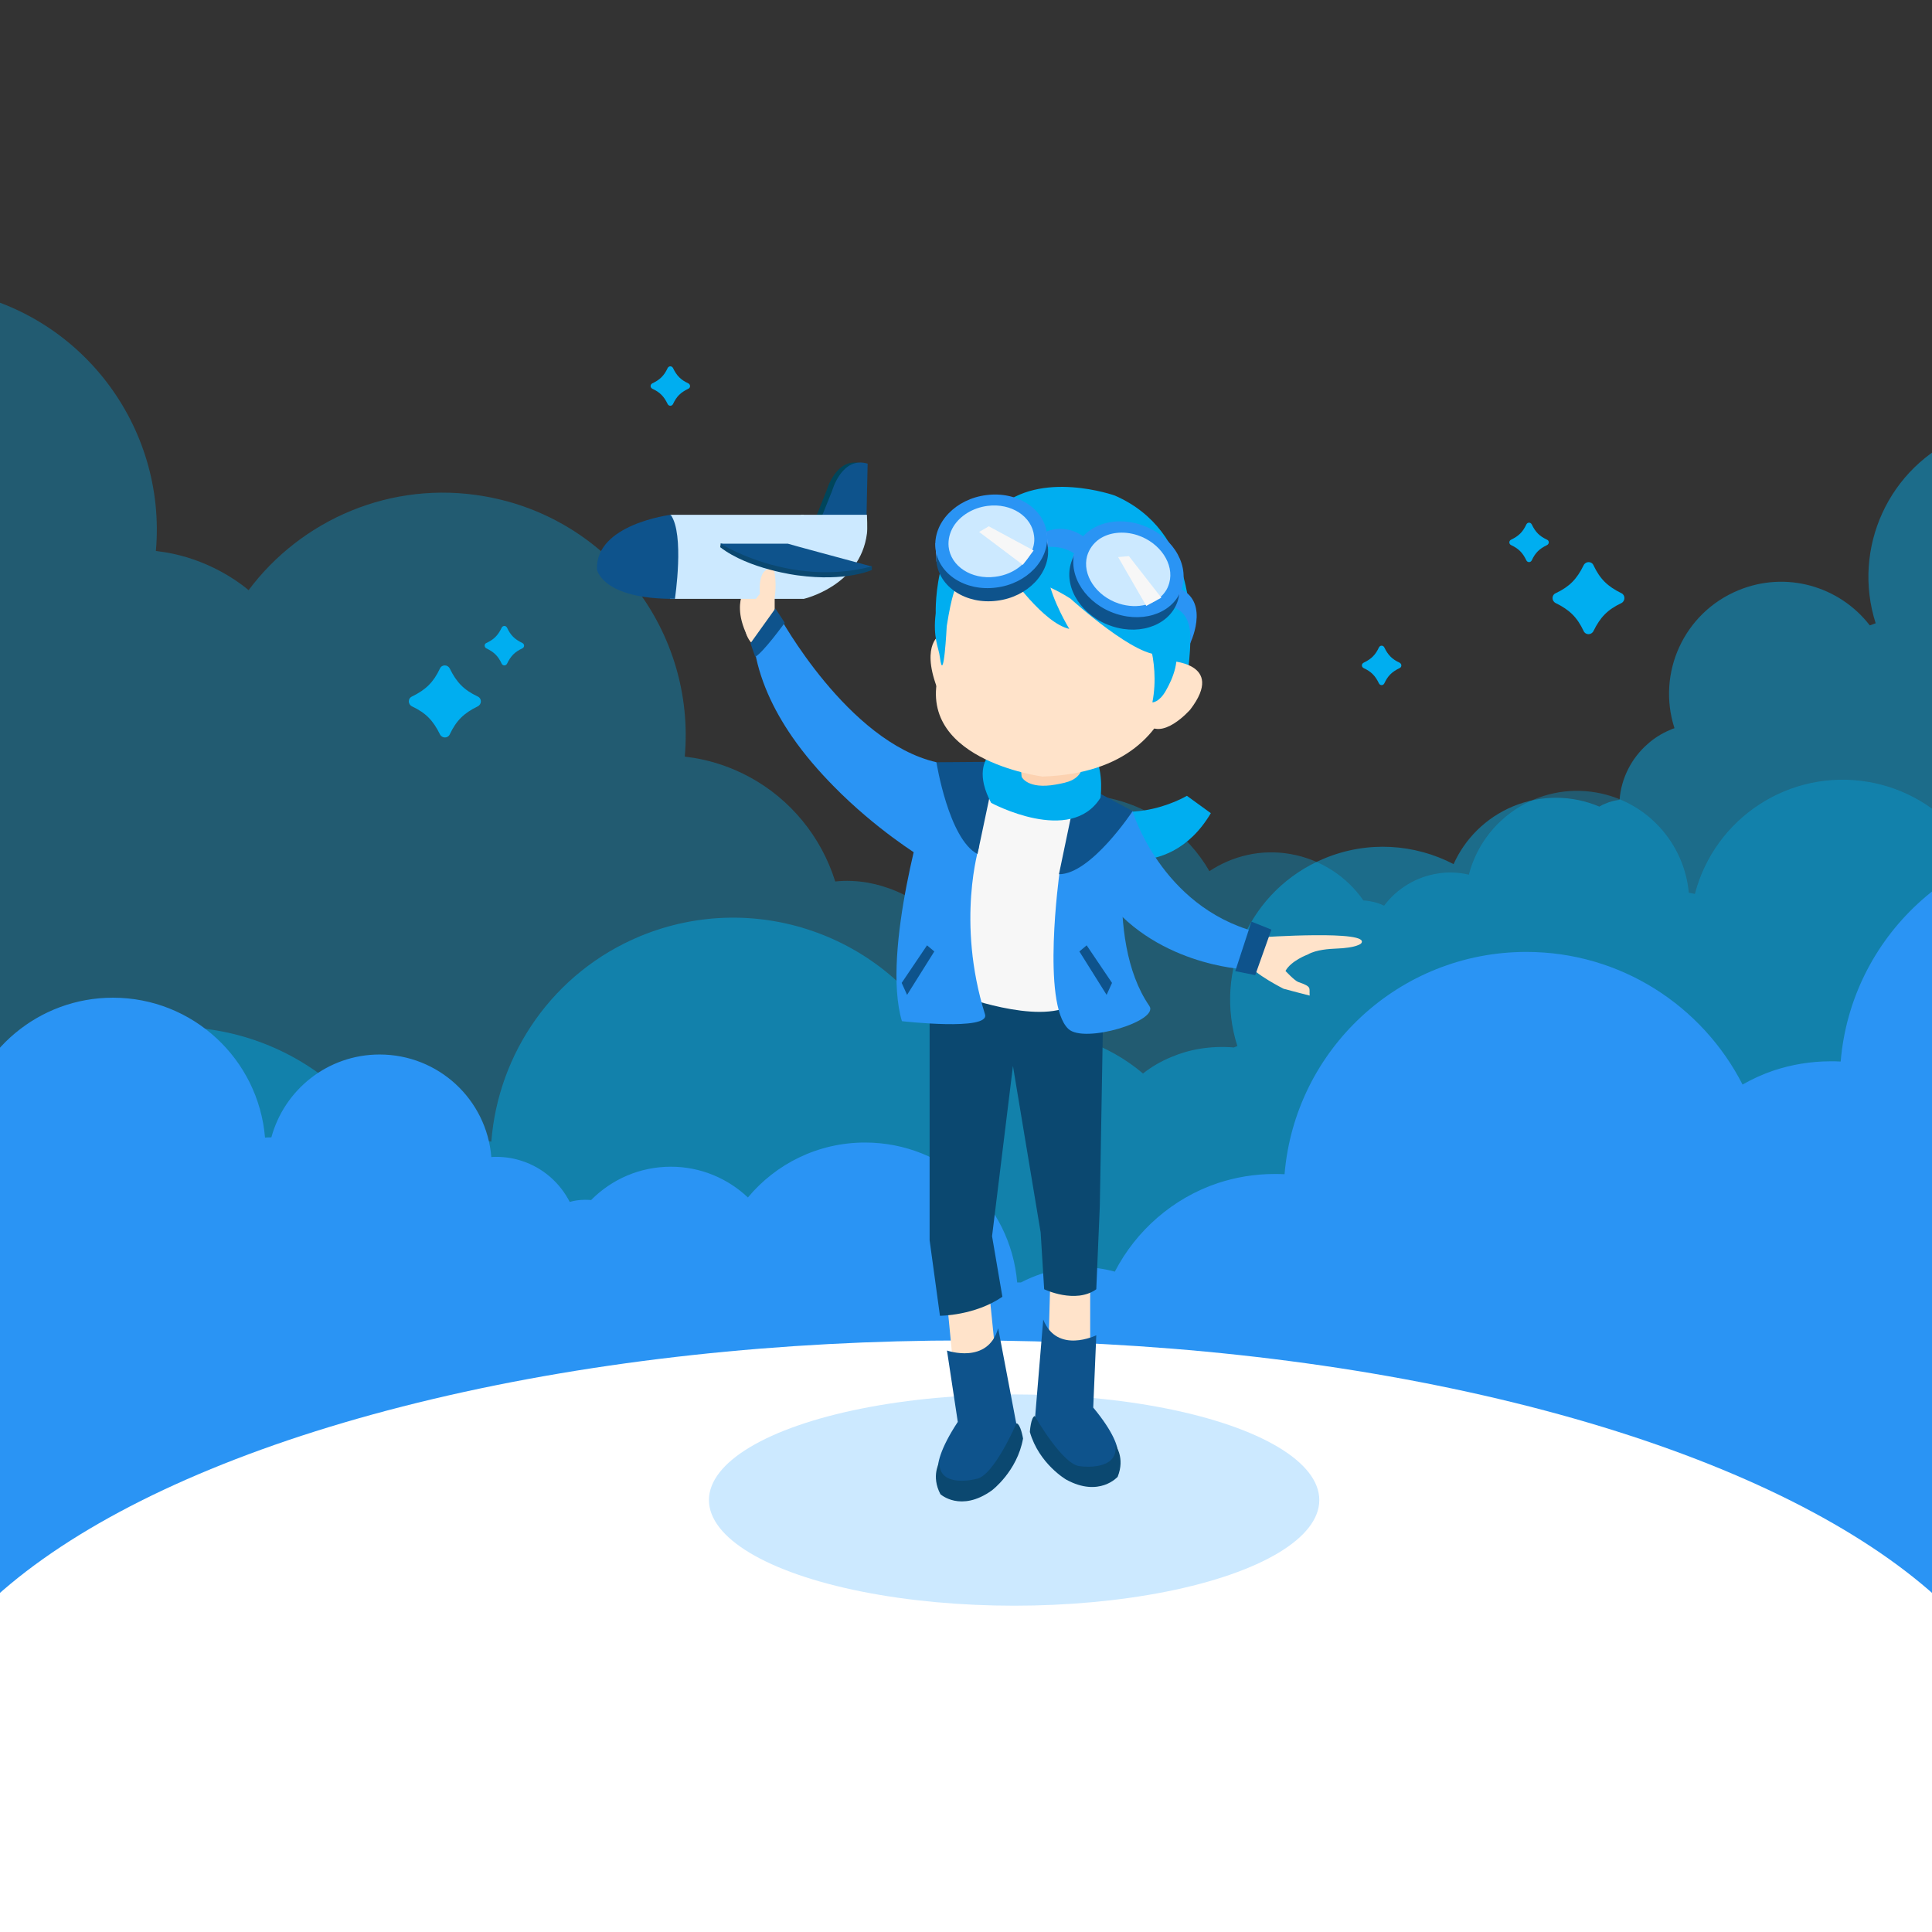 <svg xmlns="http://www.w3.org/2000/svg" xmlns:xlink="http://www.w3.org/1999/xlink" version="1.1" id="Layer_1" x="0px" y="0px" viewBox="0 0 823 823" style="enable-background:new 0 0 823 823;" xml:space="preserve">
<rect x="0" y="0" width="823" height="823" fill="#333333" stroke="none"/>
<style xmlns="http://www.w3.org/2000/svg" type="text/css">
	.st0{clip-path:url(#SVGID_2_);}
	.st1{opacity:0.33;fill:#00aef0;}
	.st2{opacity:0.46;}
	.st3{fill:#00aef0;}
	.st4{fill:#2A94F4;}
	.st5{fill:#FFFFFF;}
	.st6{fill:#CCE9FF;}
	.st7{fill:#FFE3CA;}
	.st8{fill:#0B4870;}
	.st9{fill:#0E538C;}
	.st10{fill:#F7F7F7;}
	.st11{fill:#FCD2B1;}
	.st12{fill:#E89CC3;}
	.st13{fill:#4D8AF0;}
	.st14{fill:#00455B;}
	.st15{fill:#6EA5F4;}
</style>
<g xmlns="http://www.w3.org/2000/svg">
	<defs>
		<rect id="SVGID_1_" width="823" height="823"/>
	</defs>
	<clipPath id="SVGID_2_">
		<use xmlns:xlink="http://www.w3.org/1999/xlink" xlink:href="#SVGID_1_" style="overflow:visible;"/>
	</clipPath>
	<g class="st0">
		<path class="st1" d="M897,439.2c0-0.4-0.1-0.8-0.1-1.2c-2.4-19.1-16.1-35.3-35.3-40.4c-1.4-0.4-2.8-0.7-4.2-0.9    c-2.5-0.4-5-0.7-7.5-0.7c-0.5-30.6-22.7-57.5-53.9-62.9c-33.6-5.8-65.6,15.3-74,47.7c-0.9-0.2-1.7-0.4-2.6-0.5    c-1.9-21-17.7-38.9-39.4-42.7c-24.7-4.3-48.1,11.2-54.3,35c-0.6-0.1-1.3-0.3-1.9-0.4c-3.9-0.7-7.7-0.7-11.3-0.1    c-9.2,1.4-17.4,6.4-22.9,13.7c-1.9-0.9-4-1.6-6.1-1.9c-0.9-0.2-1.8-0.3-2.7-0.3c-7-10.1-18-17.5-31.1-19.8    c-12.5-2.2-24.7,0.8-34.5,7.3c-9.3-16.1-25.4-28.1-45.2-31.6c-33.6-5.8-65.6,15.3-74,47.7c-0.5-0.1-1.1-0.2-1.6-0.3    c-8-6-16.5-9.4-24.7-10.9c-4.7-0.8-9.4-1-13.9-0.5c-5.9-18.9-19-35.1-36.7-44.6c-7.1-3.8-14.9-6.6-23.2-8    c-1.4-0.2-2.8-0.4-4.2-0.6c4.7-53-32-101.7-85.4-110.9c-39.6-6.9-77.9,9.9-100.4,40c-3.7-3.1-7.8-5.8-12.1-8.1    c-7.1-3.8-14.9-6.6-23.2-8c-1.4-0.2-2.8-0.4-4.2-0.6c4.7-53-32-101.7-85.4-110.9c-49.7-8.6-97.3,19.9-114.4,65.4    c-3.8-1.3-7.6-2.3-11.7-3c-2.3-0.4-4.5-0.7-6.8-0.8c-0.4,0-0.8,0-1.2-0.1c3.9,50.2,1.3,100-2.3,150c29.5,27.5,54.9,56.2,48.7,68.7    c-0.3,0.5-0.6,1.1-0.8,1.7c-2.9,6.1-5,12.7-6.2,19.7l-0.1,0.5c-1.3,7.7-0.6,15.4,1.8,22.3l619.2,130.4L828.3,634l30.1-174.3    l32.3,5.6c2.9-3.6,4.9-8,5.8-12.8l0.1-0.3C897.3,447.8,897.5,443.4,897,439.2z"/>
		<g class="st2">
			<path class="st3" d="M978,221c-0.2-0.3-0.5-0.6-0.7-0.9c-12.2-14.8-32.5-21.2-51.4-15.2c-1.3,0.4-2.7,0.9-4,1.5     c-2.4,1-4.6,2.2-6.7,3.4c-16.8-25.5-49.9-36.4-79.2-24.2c-31.5,13.1-47.2,48-37,79.9c-0.8,0.3-1.7,0.6-2.5,0.9     c-12.9-16.7-35.7-23.4-56.1-14.9c-23.1,9.6-34.7,35.2-27.1,58.7c-0.6,0.2-1.2,0.4-1.8,0.7c-3.6,1.5-6.8,3.5-9.6,6     c-7,6.1-11.3,14.7-12,23.8c-2.1,0.3-4.2,0.8-6.2,1.7c-0.8,0.3-1.6,0.7-2.4,1.2c-11.4-4.8-24.5-5.2-36.8-0.1     c-11.7,4.9-20.5,13.9-25.3,24.6c-16.5-8.6-36.6-10.1-55.1-2.4c-31.5,13.1-47.2,48-37,79.9c-0.5,0.2-1,0.4-1.5,0.6     c-10-0.8-19,0.8-26.7,4.1c-4.4,1.8-8.5,4.2-12,7c-15.1-12.8-34.8-19.5-54.9-18c-8,0.6-16.1,2.4-23.9,5.7     c-1.3,0.6-2.6,1.1-3.9,1.8c-24.4-47.3-81.4-68.7-131.5-48c-37.1,15.4-60.5,50-63.4,87.5c-4.8-0.6-9.7-0.7-14.6-0.4     c-8,0.6-16.1,2.4-23.9,5.7c-1.3,0.6-2.6,1.1-3.9,1.8c-24.4-47.3-81.4-68.7-131.5-48c-46.6,19.4-71.5,68.8-61.6,116.5     c-3.8,0.9-7.7,2.2-11.4,3.7c-2.1,0.9-4.2,1.9-6.2,2.9c-0.3,0.2-0.7,0.4-1,0.6c30.2,40.3,54.7,83.8,78.4,127.9     c39.7,7.5,76.5,18.1,77.9,31.9c0.1,0.6,0.1,1.2,0.2,1.9c0.8,6.7,2.6,13.4,5.3,20l0.2,0.5c3.1,7.2,7.8,13.3,13.5,17.9l592.8-221.4     l301-125.1L956.4,259l30.2-12.6c0.5-4.6-0.1-9.4-2-13.9l-0.1-0.3C982.8,228.1,980.6,224.3,978,221z"/>
		</g>
		<path class="st4" d="M1074.2,496.3c-0.2-0.6-0.3-1.2-0.5-1.8c-8.9-29.2-34.8-51-66.2-53.7c-2.2-0.2-4.5-0.3-6.8-0.3    c-4.1,0-8.1,0.3-12,0.9c-9.1-47.8-51.1-83.9-101.6-83.9c-54.2,0-98.6,41.7-103,94.7c-1.4-0.1-2.8-0.1-4.3-0.1    c-8.5,0-16.6,1.4-24.2,3.9c-4.7,1.6-9.1,3.6-13.3,6c-17.1-33.5-51.9-56.5-92.1-56.5c-54.2,0-98.6,41.7-103,94.7    c-1.4-0.1-2.8-0.1-4.3-0.1c-8.5,0-16.6,1.4-24.2,3.9c-19,6.4-34.7,20.1-43.8,37.7c-4.4-1.2-9-1.9-13.8-1.9    c-8.4,0-17.3,1.9-26.2,6.5c-0.5,0-1.1,0-1.6,0c-2.8-33.4-30.7-59.6-64.8-59.6c-20.1,0-38,9.1-49.9,23.4    c-8.6-8.1-20.1-13.1-32.8-13.1c-13.3,0-25.3,5.4-34,14.2c-0.9-0.1-1.8-0.1-2.7-0.1c-2.2,0-4.4,0.3-6.4,0.9    c-4.2-8.2-11.4-14.5-20.2-17.4c-3.5-1.2-7.3-1.8-11.2-1.8c-0.7,0-1.3,0-2,0.1c-2-24.5-22.5-43.7-47.6-43.7    c-22.1,0-40.6,15-46.1,35.3c-0.9,0-1.8,0-2.7,0.1c-2.8-33.4-30.7-59.6-64.8-59.6c-31.7,0-58.1,22.7-63.9,52.8    c-2.5-0.4-5-0.6-7.5-0.6c-1.4,0-2.9,0.1-4.3,0.2c-19.7,1.7-36,15.4-41.6,33.8c-0.1,0.4-0.2,0.7-0.3,1.1c-1.1,4.1-1.8,8.4-1.8,12.9    v0.3c0,4.9,1.3,9.6,3.5,13.6H-35V716h326l632.4-23c3.5-6.4,5.6-13.8,5.6-21.7v-0.5c0-7.1-1-14-2.8-20.5c-0.2-0.6-0.3-1.2-0.5-1.8    c-8.9-29.2-34.8-51-66.2-53.7c-2.2-0.2-4.5-0.3-6.8-0.3c-4.1,0-8.1,0.3-12,0.9c-0.9-4.8-2.2-9.5-3.7-14c1.9-5,3-10.4,3-16.1v-0.5    c0-7.1-1-14-2.8-20.5c-0.2-0.6-0.3-1.2-0.5-1.8c-0.4-1.2-0.8-2.4-1.2-3.5h235.9c3.5-6.4,5.6-13.8,5.6-21.7v-0.5    C1077,509.7,1076,502.8,1074.2,496.3z"/>
		<ellipse class="st5" cx="411.5" cy="757.2" rx="454" ry="186.2"/>
		<ellipse class="st6" cx="432" cy="639" rx="130" ry="45"/>
		<path class="st3" d="M464.9,363.1c0,0,32.2,14.8,50.9-16.7l-10.2-7.4c0,0-30,18.2-55.7-4.8C449.9,334.2,444.5,350.1,464.9,363.1z"/>
		<path class="st7" d="M316.2,253.3c0,0-0.1,0.2-0.2,0.5c-0.7,1.8-2.2,8,2.4,17.2c0.3-0.9,8.8-19.2,8.8-19.2"/>
		<g>
			<path class="st7" d="M536.7,399.3c0,0,48-3.3,43.1,2.6c0,0-1.7,1.9-10.9,2.2c-2.3,0.1-8.2,0.4-11.8,2.5c0,0-7.1,2.6-9.5,7     c0,0,3.8,4.1,5.4,4.7c6.1,2.1,4.6,2.5,4.9,5.8c0,0-8.3-2.1-11.1-2.9c0,0-12.4-6.2-15.4-10.8C528.4,405.7,527.3,404.6,536.7,399.3     z"/>
		</g>
		<path class="st4" d="M482.4,345.5c0,0,12.1,40.4,52.3,51.4c0,0-2.3,10.1-4.6,16c0,0-39.4-1.7-61-32.9    C469,380,465.7,342.1,482.4,345.5z"/>
		<path class="st7" d="M447.4,545.9l-0.8,28.6c0,0,13.9,5.9,17.8,0v-27L447.4,545.9z"/>
		<polygon class="st7" points="403.4,554.4 406.5,586.4 422.7,580.5 423.5,571.2 421.2,548.5   "/>
		<path class="st8" d="M396,433.3v95l4.4,32.2c0,0,14.8,0,26.6-8.1l-4.4-25.8l8.9-72.5l11.8,70.9l1.5,24.2c0,0,13.3,6.4,22.2,0    l1.5-35.4l1.5-87C469.9,426.9,401.9,407.5,396,433.3z"/>
		<path class="st9" d="M467,568.8c0,0-16.7,8.2-22.6-6.7l-3.6,43.3c0,0,12.3,31.6,33.2,19.5c0,0,9.1-4.3-8.3-25.3L467,568.8z"/>
		<path class="st8" d="M475.1,615.6c0,0,4.3,5.3,1,13.5c0,0-7.8,8.9-21.9,1.2c0,0-11.6-6.7-15.5-20.3c0,0,0.4-6.3,2.1-6.8    c0,0,12.2,21.5,19.6,21.4C460.5,624.7,476.7,626.7,475.1,615.6z"/>
		<path class="st9" d="M403.4,575.3c0,0,17.4,6.1,21.8-9.5l8.1,42.6c0,0-8.9,32.9-30.9,23.5c0,0-9.5-3.2,5.6-26.2L403.4,575.3z"/>
		<path class="st8" d="M400.2,622.9c0,0-3.7,5.8,0.4,13.6c0,0,8.6,7.9,21.9-1.6c0,0,10.8-8.1,13.3-22.1c0,0-1-6.2-2.8-6.5    c0,0-9.8,22.8-17.2,23.7C415.7,630.1,399.8,634.1,400.2,622.9z"/>
		<path class="st10" d="M407.8,423.7c0,0,34.3,13.1,48.9,4.3l3.3-85.4l-39.5-7.9C420.5,334.7,397.4,394.7,407.8,423.7z"/>
		<path class="st4" d="M392,364.8c0,0-18.8-11.4-37-30c-6.1-6.2-12.3-13.3-17.6-21c-8-11.6-14.2-24.7-16.2-38.6l10.8-12.7    c0,0,29.1,53.5,66.9,62.2C398.9,324.6,417.2,360,392,364.8z"/>
		<path class="st4" d="M451.3,372.1c0,0-7.7,55.4,3.8,66.2c6.7,6.4,38.9-3.4,34.5-9.8c-20-29-8.4-82.6-8.4-82.6    S453.4,368,451.3,372.1z"/>
		<path class="st4" d="M403.8,331.3l-8.9,10.3c0,0-19.6,63.3-10.7,93.4c0,0,37.6,4.3,35.4-2.9c-12.4-39.7-2.5-71.5-2.5-71.5    L403.8,331.3z"/>
		<path class="st9" d="M459.3,333.1l23.2,12.4c0,0-17.8,27-31.4,26.9L459.3,333.1z"/>
		<path class="st9" d="M424.7,324.5l-25.8,0.2c0,0,5.2,32.7,17.5,39.1L424.7,324.5z"/>
		<path class="st3" d="M432.1,314.9c0,0-21.9,4.4-9.9,27.1c0,0,33.9,18.3,46.6-2.2C468.7,339.9,475,300,432.1,314.9z"/>
		<path class="st11" d="M432.4,299.1l2.8,31.8c0,0,2.4,5.5,14.6,3.3c4.9-0.9,9.6-1.7,11.4-7.2l-2.9-30.9L432.4,299.1z"/>
		<path class="st7" d="M400.6,270.3c0,0-8.3,3.9-1.6,22.2l2.4,2l3.5-10.1L400.6,270.3z"/>
		<path class="st7" d="M502.3,258.7c0,0,13.7,69.7-58.2,72.1c0,0-56.7-7.3-43.4-46.6c0,0,1.4-20.5,1.8-26.1c1-14.8-3-26.7,23.7-35.1    C426.3,222.9,484.6,207.5,502.3,258.7z"/>
		<path class="st3" d="M398.6,261.2c0,0-1.3-41.4,26.4-44.5c18.2-16.9,49.9-5.6,49.9-5.6c34.8,15.2,33.5,55.5,31.3,73.7    c-0.8,6.4-3.5,5.6-3.5,5.6c-1.5-9.8-7.6-11.8-7.6-11.8c-10,2.9-39.1-23.6-39.1-23.6c-27.1-17.4-44.5-4.2-45.4-5.2    c-0.5,1.7-3-10.2-7.3,16.9c0,0-1.3,25.7-2.9,13.4C399.9,275.8,397.3,271.8,398.6,261.2z"/>
		<path class="st7" d="M497.8,281.5c0,0,24.7,0.6,9.2,20.8c0,0-12.3,14.1-19.1,5.4C487.9,307.7,485.4,285.2,497.8,281.5z"/>
		<path class="st3" d="M486.5,264.9c0,0,8,15.7,4.4,34.3c0,0,2.9,0.1,5.8-5.1c2.9-5.1,6.2-12.8,3.7-21    C500.4,273.1,496.4,263.9,486.5,264.9z"/>
		<path class="st12" d="M409.7,217.5c0,0-10.1,3.8-6.5,13.4c0,0,1,1.8,2.6-0.5c0,0,3.8-7,8.2-9.2    C413.9,221.2,413.9,216.3,409.7,217.5z"/>
		<path class="st3" d="M430.1,244.7c0,0,14.3,20.7,25.4,23.2c0,0-7.3-11.9-9.1-22C446.4,245.9,429.1,233.9,430.1,244.7z"/>
		<path class="st4" d="M499.7,258.7c0,0,8.8,1.7,7.1,15.8c0,0,8.8-17.6-3.9-23.6L499.7,258.7z"/>
		<polygon class="st13" points="458.5,233 456.1,240.3 494.6,261.5 501.1,257.5 503.7,249.4   "/>
		<path class="st9" d="M456.1,240.3c-2.9,10.5,5,22.4,17.7,26.5c12.6,4.1,25.2-1,28.1-11.5c2.9-10.5-5-22.4-17.7-26.5    C471.6,224.7,459,229.8,456.1,240.3z"/>
		<path class="st4" d="M457.8,235c-2.9,10.5,5,22.4,17.7,26.5c12.6,4.1,25.2-1,28.1-11.5c2.9-10.5-5-22.4-17.7-26.5    C473.3,219.4,460.7,224.5,457.8,235z"/>
		<path class="st6" d="M463.1,236.8c-2.2,8,3.8,17.1,13.5,20.3c8.1,2.6,16.1,0.4,19.8-5.1c0.8-1.1,1.3-2.3,1.7-3.7    c2.2-8-3.9-17.1-13.5-20.3c-6.1-2-12.2-1.2-16.4,1.7C465.8,231.4,464,233.8,463.1,236.8z"/>
		<polygon class="st10" points="476.3,237.3 488.3,258.1 494.7,254.6 480.9,236.9   "/>
		<path class="st4" d="M461.5,228.5l-3.8,7.4c0,0-6.2-5.2-17.2-1.8l2.9-6.5C443.4,227.6,451.8,221.8,461.5,228.5z"/>
		<polygon class="st9" points="394.9,402.7 384.1,418.7 386.4,423.8 398,405.3   "/>
		<polygon class="st9" points="462.9,402.7 473.7,418.7 471.4,423.8 459.8,405.3   "/>
		<polygon class="st9" points="533.1,392.6 526.2,413.7 534.7,415.4 541.6,396   "/>
		<path class="st14" d="M345.3,225.9h21.3l0.1-4.7l0.2-9.9l0.3-13.8c-11-3.3-15.1,11.5-15.1,11.5L345.3,225.9z"/>
		<path class="st9" d="M347.7,225.9H369l0.1-4.7l0.2-9.9l0.3-13.8c-11-3.3-15.1,11.5-15.1,11.5L347.7,225.9z"/>
		<path class="st6" d="M342.4,255.1c0,0,24-5.4,26.9-27.8c0.3-2,0-8,0-8h-28.1C341.1,219.3,332,245.4,342.4,255.1z"/>
		<rect x="285.4" y="219.3" class="st6" width="57" height="35.8"/>
		<path class="st9" d="M285.7,219.3c0,0-32.2,4-31.4,23.3c0,0,2.1,12.7,33.2,12.5C287.5,255.1,291.7,227.5,285.7,219.3z"/>
		<path class="st7" d="M329.6,242.4c0,0-6.8-2.4-5.9,10.6c0,0-12.4,13.1-2.4,22.1L330,262v-7.6C330,254.4,331.1,248.3,329.6,242.4z"/>
		<path class="st8" d="M367.1,241.3l4.3-0.1v1.6c0,0-10.9,5.1-31.6,2.3c0,0-20.7-2.5-33-12l0.2-1.6l38.5,9.4L367.1,241.3z"/>
		<path class="st9" d="M306.9,231.6c0,0,2.4,1.5,6.7,3.5c2,0.9,4.5,2,7.3,3c12,4.4,30.4,8.4,50.4,3.2l-22.6-6.1l-8.1-2.2l-5-1.4    H306.9z"/>
		<path class="st9" d="M334.3,265.3c0,0-9.2,12.7-12.6,14.5l-2-5.8l10.6-14.8L334.3,265.3z"/>
		<polygon class="st15" points="398.5,231.4 398.9,239.2 441.9,242 446.5,235.5 445.9,227   "/>
		<path class="st9" d="M398.9,239.2c1.1,10.9,12.7,18.4,25.8,16.7c13.1-1.6,22.8-11.8,21.7-22.7c-1.1-10.9-12.7-18.4-25.8-16.7    C407.5,218.1,397.8,228.3,398.9,239.2z"/>
		<path class="st4" d="M398.5,233.6c1.1,10.9,12.7,18.4,25.8,16.7c13.1-1.6,22.8-11.8,21.7-22.7c-1.1-10.9-12.7-18.4-25.8-16.7    C407.1,212.5,397.4,222.7,398.5,233.6z"/>
		<path class="st6" d="M404.1,232.9c0.9,8.3,9.7,14.1,19.8,12.8c8.4-1,14.9-6.6,16.4-13.3c0.3-1.3,0.4-2.7,0.2-4.1    c-0.9-8.3-9.7-14.1-19.8-12.8c-6.3,0.8-11.7,4.2-14.5,8.7C404.6,226.8,403.8,229.8,404.1,232.9z"/>
		<polygon class="st10" points="417.1,226.6 435.7,240.6 440.3,234.5 421.2,224.2   "/>
		<path id="XMLID_7_" class="st3" d="M293.2,165.6c-3.3,1.6-5,3.3-6.5,6.5c-0.5,1-1.8,1-2.3,0c-1.6-3.3-3.3-5-6.5-6.5    c-1-0.5-1-1.8,0-2.3c3.3-1.6,5-3.3,6.5-6.5c0.5-1,1.8-1,2.3,0c1.6,3.3,3.3,5,6.5,6.5C294.2,163.8,294.2,165.2,293.2,165.6z"/>
		<path id="XMLID_6_" class="st3" d="M175.5,300.9c5.9,2.8,9,6,11.9,11.9c0.9,1.8,3.4,1.8,4.2,0c2.8-5.9,6-9,11.9-11.9    c1.8-0.9,1.8-3.4,0-4.2c-5.9-2.8-9-6-11.9-11.9c-0.9-1.8-3.4-1.8-4.2,0c-2.8,5.9-6,9-11.9,11.9C173.7,297.5,173.7,300,175.5,300.9    z"/>
		<path id="XMLID_5_" class="st3" d="M207.2,276.2c3.3,1.6,5,3.3,6.5,6.5c0.5,1,1.8,1,2.3,0c1.6-3.3,3.3-5,6.5-6.5    c1-0.5,1-1.8,0-2.3c-3.3-1.6-5-3.3-6.5-6.5c-0.5-1-1.8-1-2.3,0c-1.6,3.3-3.3,5-6.5,6.5C206.2,274.3,206.2,275.7,207.2,276.2z"/>
		<path id="XMLID_4_" class="st3" d="M690.7,256.9c-5.9,2.8-9,6-11.9,11.9c-0.9,1.8-3.4,1.8-4.2,0c-2.8-5.9-6-9-11.9-11.9    c-1.8-0.9-1.8-3.4,0-4.2c5.9-2.8,9-6,11.9-11.9c0.9-1.8,3.4-1.8,4.2,0c2.8,5.9,6,9,11.9,11.9C692.4,253.5,692.4,256,690.7,256.9z"/>
		<path id="XMLID_3_" class="st3" d="M659,232.2c-3.3,1.6-5,3.3-6.5,6.5c-0.5,1-1.8,1-2.3,0c-1.6-3.3-3.3-5-6.5-6.5    c-1-0.5-1-1.8,0-2.3c3.3-1.6,5-3.3,6.5-6.5c0.5-1,1.8-1,2.3,0c1.6,3.3,3.3,5,6.5,6.5C660,230.3,660,231.7,659,232.2z"/>
		<path id="XMLID_2_" class="st3" d="M596.2,284.6c-3.3,1.6-5,3.3-6.5,6.5c-0.5,1-1.8,1-2.3,0c-1.6-3.3-3.3-5-6.5-6.5    c-1-0.5-1-1.8,0-2.3c3.3-1.6,5-3.3,6.5-6.5c0.5-1,1.8-1,2.3,0c1.6,3.3,3.3,5,6.5,6.5C597.2,282.8,597.2,284.2,596.2,284.6z"/>
	</g>
</g>
</svg>